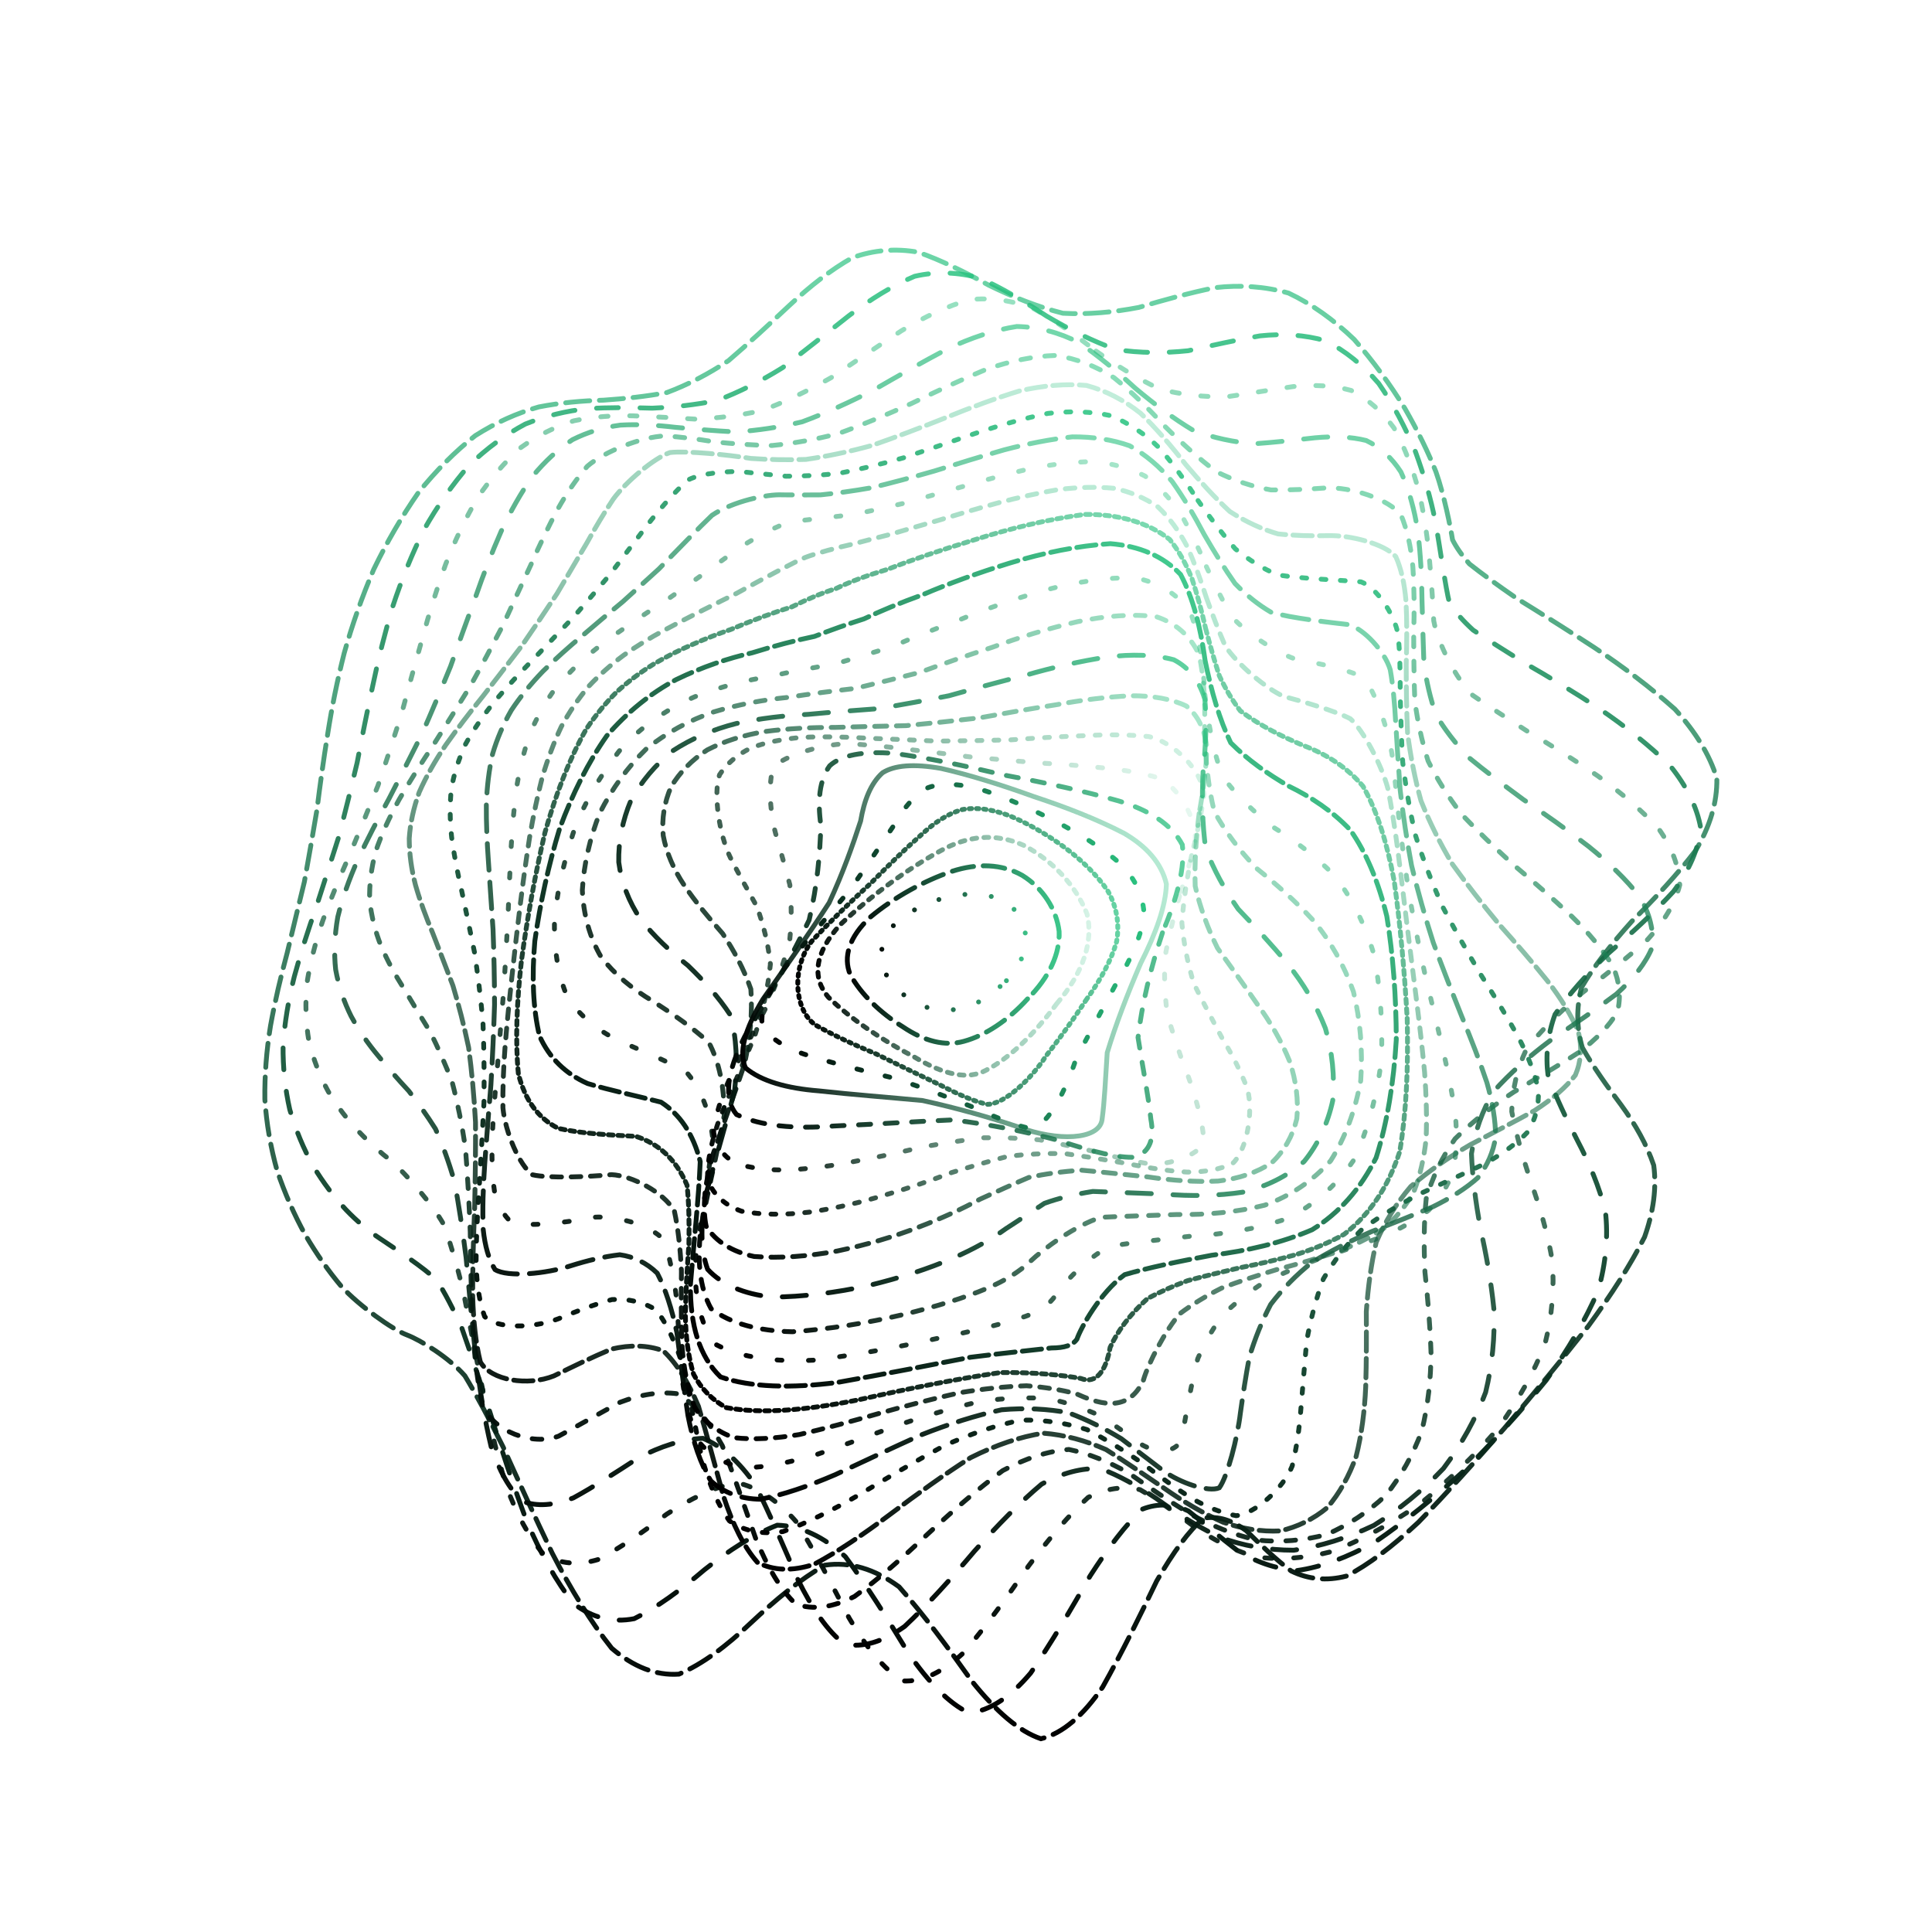 <svg xmlns="http://www.w3.org/2000/svg" version="1.1" xmlnsXlink="http://www.w3.org/1999/xlink" xmlnsSvgjs="http://svgjs.dev/svgjs" viewBox="0 0 800 800"><defs><linearGradient x1="50%" y1="0%" x2="50%" y2="100%" id="ccchaos-grad"><stop stop-color="#28c27f" stop-opacity="1" offset="0%"></stop><stop stop-color="hsl(0, 0%, 0%)" stop-opacity="1" offset="100%"></stop></linearGradient></defs><g stroke-width="2" stroke="url(#ccchaos-grad)" fill="none" stroke-linecap="round"><path d="M409.44 118.1C419.53 123.05 429.77 127.08 440.13 129.71 450.5 130.27 460.99 129.34 471.54 127.3 482.08 124.19 492.64 121.24 503.12 119.11 513.5 117.9 523.7 118.58 533.57 121.36 543.17 125.89 552.27 132.41 560.71 140.53 568.64 149.57 575.71 159.29 581.76 169.18 587.16 178.59 591.44 187.39 594.58 195.35 597.99 204.96 600.66 218.44 601.47 223.53 602.93 226.45 605.14 229.72 608.45 233.5 613.46 237.46 619.96 242.2 628.01 247.76 637.72 253.75 648.58 260.56 660.14 268.11 672.04 276.07 683.43 284.64 693.55 293.66 702.03 302.97 707.98 312.58 710.91 322.35 711.08 332.26 708.07 342.22 702.16 352.12 694.55 362.06 685.43 371.87 675.75 381.46 667.1 391.06 659.94 400.2 654.87 408.89 652.64 417.6 652.86 425.89 655.24 433.84 659.83 441.9 665.43 449.76 671.27 457.54 677.19 465.64 681.88 473.91 684.77 482.52 685.99 491.75 684.73 501.61 680.97 512.24 675.21 523.68 667.29 536 657.63 549.17 646.81 562.9 635.07 577.12 622.88 591.47 610.69 605.43 598.74 618.61 587.3 630.38 576.61 640.34 566.68 647.91 557.53 652.62 549.28 654.76 541.69 653.96 534.63 650.5 528.24 645.72 522.11 639.79 516.06 633.83 510.36 629.61 504.51 627.57 498.37 628.66 492.34 633.78 485.89 642.6 478.97 654.65 472.03 669.1 464.57 684.33 456.59 698.56 448.57 710.32 440.04 717.83 431.02 719.98 421.97 716.94 412.47 708.65 402.54 696.28 392.61 682.33 382.51 668.59 372.3 657.08 362.12 649.59 351.86 646.6 341.56 648.1 331.32 653.98 321.08 662.49 310.9 672.02 300.83 681.62 290.87 689.08 281.12 693.23 271.54 693.89 262.23 690.21 253.29 682.5 244.61 671.6 236.38 658.13 228.68 643.18 221.31 627.79 214.52 612.88 208.35 599.2 202.48 587.32 197.2 577.49 192.49 569.69 185.84 562.07 174.17 554.95 168.6 552.82 162.39 550.49 148.76 540.7 141.4 532.73 136.18 526.55 131.14 519.39 126.45 511.4 121.86 503.07 117.91 494.12 114.74 484.71 112.06 475.14 110.35 465.27 109.67 455.22 109.54 445.13 110.35 434.94 112.02 424.71 113.88 414.47 116.25 404.42 118.92 394.55 121.28 384.65 123.69 374.85 126.04 365.12 127.83 355.26 129.55 345.36 131.24 335.34 132.51 325.1 133.95 314.65 135.68 303.96 137.38 293 139.64 281.78 142.55 270.35 145.8 258.81 149.87 247.22 154.76 235.75 160.14 224.58 166.34 213.89 173.26 203.96 180.57 194.87 188.47 186.93 196.83 180.37 205.34 174.96 214.13 171.02 223.11 168.5 232.01 166.75 240.97 165.94 249.95 165.7 258.7 165.09 267.44 164.18 276.16 162.54 284.63 159.39 293.12 155.01 301.64 149.35 309.96 142.24 318.39 134.41 326.96 126.39 335.4 118.5 344.04 111.73 352.92 106.71 361.73 103.52 370.82 102.76 380.23 104.44 389.61 107.72 399.34 112.52 409.43 118.1" stroke-dasharray="10 4" transform="rotate(0, 400, 400)" opacity="0.68"></path><path d="M414.38 129.22C424.19 134.13 434.08 138.21 444 140.98 453.93 141.79 463.87 141.15 473.78 139.39 483.64 136.47 493.41 133.52 502.98 131.16 512.41 129.46 521.53 129.41 530.21 131.25 538.61 134.73 546.41 140.19 553.48 147.34 560.11 155.61 565.87 164.85 570.68 174.56 574.99 184.15 578.34 193.46 580.76 202.18 583.61 213.34 587.06 229.98 589.17 236.15 591.72 239.49 595.13 242.86 599.66 246.45 605.78 249.94 613.23 253.95 621.98 258.59 632.04 263.44 642.91 269 654.13 275.26 665.38 281.81 675.88 288.99 684.97 296.71 692.38 304.66 697.35 313.03 699.48 321.7 699.11 330.51 695.87 339.51 690.03 348.61 682.72 357.75 674.07 366.92 664.91 376.08 656.69 385.23 649.78 394.13 644.72 402.79 642.22 411.48 641.93 420 643.64 428.4 647.47 436.95 652.35 445.52 657.64 454.25 663.25 463.3 667.97 472.7 671.24 482.57 673.2 492.96 673 503.99 670.57 515.7 666.31 527.93 659.94 540.78 651.78 554.1 642.36 567.5 631.8 580.9 620.51 593.88 608.92 606 597.25 616.88 585.79 625.99 574.78 633.17 564.31 637.94 554.45 640.03 545.33 640.02 536.82 637.64 528.85 633.34 521.52 628.47 514.55 623.24 507.8 618.63 501.46 616.18 495.12 616.15 488.67 619.21 482.41 625.95 475.88 635.87 469.02 648.38 462.2 662.62 454.97 677.08 447.32 690.17 439.65 700.66 431.54 707.04 422.99 708.42 414.41 705.07 405.42 696.97 396.01 685.16 386.61 671.9 377.05 658.75 367.39 647.49 357.76 639.77 348.06 636.07 338.35 636.48 328.71 641.06 319.1 648.34 309.6 656.99 300.21 666.24 290.99 674.04 282.01 679.26 273.22 681.65 264.74 680.17 256.66 674.9 248.83 666.47 241.46 655.15 234.62 641.86 228.05 627.49 222.03 612.84 216.58 598.7 211.34 585.66 206.6 574.13 202.34 564.31 198.1 556.39 194.2 550.11 190.55 545.19 184.76 540.33 172.65 533.54 166.02 529.74 161.08 526.97 156.07 523.35 151.08 518.83 145.84 514.01 140.83 508.26 136.19 501.68 131.72 494.82 127.89 487.23 124.87 479.03 122.35 470.68 120.78 461.85 120.23 452.64 120.21 443.37 121.12 433.8 122.86 423.97 124.8 414.13 127.22 404.28 129.94 394.42 132.37 384.53 134.83 374.59 137.24 364.57 139.11 354.46 140.87 344.21 142.58 333.78 143.83 323.22 145.2 312.45 146.79 301.49 148.28 290.44 150.25 279.25 152.78 268.02 155.59 256.92 159.14 246 163.47 235.45 168.25 225.42 173.83 216.09 180.15 207.7 186.88 200.22 194.25 193.95 202.13 189.02 210.26 185.06 218.74 182.36 227.49 180.81 236.26 179.66 245.16 179.09 254.14 178.74 262.99 177.71 271.85 176.13 280.71 173.66 289.39 169.68 298.07 164.52 306.76 158.23 315.28 150.75 323.87 142.8 332.55 134.91 341.1 127.38 349.8 121.09 358.67 116.61 367.48 113.92 376.51 113.57 385.78 115.51 395.03 118.91 404.55 123.7 414.37 129.22" stroke-dasharray="9 9" transform="rotate(4.04, 400, 400)" opacity="0.84"></path><path d="M417.52 140.34C427.01 145.21 436.48 149.31 445.89 152.21 455.3 153.26 464.61 152.93 473.79 151.46 482.9 148.78 491.8 145.91 500.4 143.41 508.84 141.33 516.88 140.63 524.4 141.62 531.65 144.07 538.27 148.43 544.16 154.53 549.67 161.85 554.39 170.36 558.27 179.62 561.82 189.09 564.59 198.59 566.67 207.8 568.69 216.3 570.29 224.13 571.66 231.23 574.54 240.03 584.06 253.71 591.98 259.53 599.02 263.06 607.2 266.86 616.4 271.06 626.59 275.25 637.26 280 647.99 285.33 658.48 290.81 668.03 296.88 676.07 303.51 682.46 310.29 686.5 317.56 687.9 325.24 687.06 333.01 683.64 341.11 677.9 349.47 670.9 357.87 662.72 366.47 654.07 375.24 646.28 384.02 639.62 392.76 634.6 401.48 631.87 410.23 631.12 419.02 632.21 427.91 635.3 436.94 639.48 446.18 644.18 455.72 649.38 465.54 653.98 475.79 657.47 486.52 659.98 497.61 660.66 509.22 659.36 521.31 656.46 533.61 651.58 546.19 644.92 558.82 636.97 571.14 627.73 582.99 617.55 593.99 606.85 603.83 595.79 612.14 584.66 618.52 573.7 623.09 563.04 625.39 552.8 625.38 543.09 623.82 533.89 620.53 525.19 616.02 517.04 611.64 509.29 607.54 501.84 604.56 494.8 603.99 487.88 605.91 481 610.75 474.34 618.83 467.56 629.56 460.6 642.25 453.72 656.08 446.56 669.64 439.08 681.55 431.62 690.8 423.8 696.12 415.62 696.79 407.43 693.2 398.88 685.3 389.98 674.04 381.09 661.47 372.07 648.91 363 637.93 353.95 630.06 344.87 625.73 335.83 625.15 326.85 628.47 317.95 634.51 309.19 642.16 300.56 650.84 292.13 658.69 283.98 664.62 276.01 668.38 268.38 668.83 261.16 665.82 254.17 659.83 247.62 650.84 241.57 639.55 235.74 626.72 230.39 612.98 225.54 599.09 220.8 585.61 216.48 573.06 212.54 561.76 208.52 551.95 204.74 543.61 201.12 536.63 195.25 528.8 182.68 518.01 175.79 513.41 170.72 510.53 165.62 507.15 160.58 503.14 155.35 499.04 150.39 494.18 145.85 488.56 141.52 482.78 137.85 476.26 134.99 469.07 132.64 461.77 131.23 453.87 130.81 445.44 130.91 436.97 131.9 428.03 133.7 418.66 135.7 409.3 138.16 399.74 140.92 390.02 143.41 380.3 145.94 370.39 148.41 360.32 150.35 350.21 152.18 339.91 153.92 329.43 155.19 318.93 156.53 308.27 158.02 297.52 159.35 286.84 161.07 276.18 163.27 265.68 165.67 255.48 168.74 245.67 172.52 236.44 176.71 227.84 181.66 220.08 187.33 213.36 193.43 207.5 200.18 202.8 207.49 199.31 215.1 196.54 223.15 194.77 231.52 193.82 240 192.93 248.7 192.27 257.53 191.52 266.32 189.86 275.18 187.49 284.07 184.14 292.84 179.35 301.62 173.49 310.41 166.69 319.07 158.97 327.77 151.02 336.52 143.37 345.17 136.27 353.91 130.52 362.77 126.59 371.56 124.41 380.51 124.44 389.63 126.62 398.73 130.11 408.02 134.9 417.51 140.34" stroke-dasharray="3 9" transform="rotate(8.08, 400, 400)" opacity="0.48"></path><path d="M418.49 151.46C427.6 156.27 436.6 160.39 445.44 163.4 454.27 164.68 462.91 164.66 471.32 163.51 479.65 161.11 487.68 158.38 495.33 155.83 502.83 153.47 509.86 152.24 516.34 152.46 522.59 153.96 528.21 157.23 533.14 162.2 537.81 168.46 541.79 176.04 545.08 184.6 548.2 193.64 550.75 203.01 552.84 212.39 555.06 221.38 557.09 229.92 559.13 237.89 561.78 245.03 564.82 251.53 568.45 257.45 573.16 262.57 578.75 267.31 585.31 271.83 593.07 275.85 601.73 279.91 611.15 284.15 621.25 288.19 631.55 292.6 641.63 297.45 651.28 302.29 659.85 307.64 666.86 313.5 672.25 319.42 675.44 325.84 676.19 332.73 674.95 339.67 671.39 347.03 665.78 354.78 659.1 362.54 651.37 370.66 643.23 379.12 635.86 387.58 629.47 396.2 624.5 404.96 621.58 413.76 620.43 422.77 620.95 432.02 623.34 441.38 626.81 451.06 630.89 461.1 635.62 471.33 639.98 481.96 643.54 492.99 646.41 504.18 647.76 515.71 647.43 527.44 645.72 539.08 642.2 550.66 636.98 561.9 630.5 572.54 622.66 582.36 613.75 591.01 604.16 598.41 593.98 604.17 583.49 608.02 572.93 610.31 562.43 610.66 552.14 609.16 542.17 606.71 532.58 603.15 523.38 599.04 514.63 595.61 506.24 592.96 498.18 591.79 490.5 593.09 483.02 596.82 475.66 603.2 468.55 612.34 461.44 623.57 454.27 636.2 447.21 649.43 439.99 662 432.58 672.7 425.2 680.75 417.57 685.07 409.68 685.11 401.79 681.3 393.63 673.63 385.2 662.92 376.77 651.02 368.3 639.05 359.81 628.4 351.35 620.43 342.92 615.58 334.56 614.09 326.27 616.23 318.11 621.03 310.13 627.6 302.27 635.52 294.64 643.14 287.32 649.45 280.16 654.22 273.34 656.25 266.94 655.26 260.7 651.57 254.89 644.96 249.53 635.87 244.31 624.97 239.51 612.67 235.12 599.66 230.76 586.47 226.72 573.61 222.96 561.49 219.05 550.36 215.28 540.4 211.59 531.63 207.57 524.14 203.5 517.68 199.36 512.05 194.78 507.37 190.08 503.11 185.28 499.04 180.12 495.42 174.95 491.64 169.89 487.51 164.72 483.49 159.85 478.94 155.44 473.79 151.28 468.59 147.79 462.75 145.12 456.26 142.95 449.71 141.7 442.55 141.4 434.79 141.62 427 142.69 418.66 144.54 409.8 146.58 400.94 149.09 391.79 151.87 382.39 154.41 373 157 363.37 159.53 353.54 161.55 343.73 163.45 333.74 165.25 323.62 166.57 313.56 167.91 303.45 169.34 293.38 170.56 283.5 172.09 273.81 174.02 264.45 176.06 255.52 178.69 247.12 181.96 239.44 185.57 232.41 189.89 226.27 194.9 221.16 200.33 216.78 206.41 213.42 213.08 211.06 220.08 209.14 227.56 207.92 235.43 207.19 243.48 206.22 251.81 205.19 260.34 203.8 268.92 201.38 277.61 198.13 286.38 193.92 295.1 188.38 303.85 181.92 312.63 174.75 321.32 166.93 330.04 159.12 338.78 151.81 347.46 145.21 356.18 140.03 364.96 136.68 373.7 134.99 382.53 135.39 391.44 137.77 400.35 141.35 409.36 146.1 418.48 151.46" stroke-dasharray="10 9" transform="rotate(12.12, 400, 400)" opacity="0.65"></path><path d="M417.15 162.58C425.84 167.33 434.33 171.44 442.58 174.55 450.82 176.06 458.78 176.33 466.43 175.51 474.02 173.43 481.23 170.91 488.01 168.4 497.75 165.05 514.34 165.53 521.04 170.5 525.16 175.61 528.71 182.12 531.73 189.76 534.75 198.09 537.39 207.02 539.76 216.23 542.43 225.35 545.11 234.29 547.96 242.87 551.49 250.85 555.51 258.29 560.16 265.2 565.8 271.37 572.25 277.1 579.53 282.49 587.77 287.31 596.69 291.99 606.1 296.67 615.91 301.01 625.67 305.54 635 310.34 643.74 315 651.31 320.05 657.31 325.53 661.77 330.97 664.18 336.88 664.35 343.26 662.77 349.63 659.13 356.47 653.68 363.76 647.32 371.05 640.05 378.79 632.39 386.98 625.43 395.17 619.31 403.63 614.43 412.36 611.36 421.12 609.85 430.18 609.85 439.54 611.59 448.98 614.37 458.76 617.81 468.85 622.01 479.03 626.04 489.52 629.52 500.23 632.58 510.92 634.42 521.7 634.85 532.41 634.15 542.8 631.83 552.81 627.94 562.18 622.88 570.78 616.46 578.33 608.89 584.57 600.56 589.61 591.46 593.06 581.86 594.79 572 595.34 561.98 594.34 551.98 592.03 542.1 589.32 532.42 586.09 523.02 582.87 513.93 580.75 505.13 579.75 496.64 580.42 488.46 583.5 480.51 588.83 472.75 596.47 465.21 606.35 457.76 617.81 450.35 630.14 443.07 642.61 435.73 654.11 428.31 663.6 420.94 670.5 413.43 673.89 405.76 673.36 398.1 669.4 390.27 661.96 382.26 651.81 374.26 640.56 366.28 629.18 358.37 618.88 350.47 610.89 342.67 605.61 334.99 603.32 327.37 604.35 319.93 607.93 312.71 613.37 305.57 620.39 298.71 627.54 292.16 633.93 282.69 640.96 265.77 639.51 258.36 630.52 253.61 621.77 249.21 611.32 245.15 599.72 241.02 587.46 237.13 574.98 233.43 562.74 229.51 550.99 225.66 540 221.84 529.93 217.65 520.84 213.39 512.71 209.04 505.44 204.28 499.07 199.42 493.31 194.49 487.96 189.26 483.19 184.07 478.51 179.04 473.77 173.95 469.29 169.22 464.52 164.98 459.36 161.01 454.27 157.73 448.68 155.25 442.56 153.27 436.43 152.19 429.74 152.02 422.49 152.34 415.23 153.49 407.42 155.38 399.07 157.46 390.73 159.98 382.08 162.79 373.17 165.37 364.28 168 355.15 170.59 345.86 172.69 336.63 174.68 327.28 176.55 317.89 177.94 308.64 179.31 299.45 180.73 290.44 181.89 281.7 183.28 273.28 184.99 265.33 186.74 257.84 188.99 250.99 191.79 244.9 196.72 237.09 210.39 226.7 219.05 223.92 225.37 222.46 232.19 221.41 239.45 220.55 246.94 219.19 254.76 217.55 262.84 215.36 271.04 212.09 279.41 207.97 287.89 202.94 296.39 196.77 304.97 189.86 313.58 182.48 322.17 174.69 330.79 167.14 339.41 160.27 348 154.23 356.61 149.65 365.23 146.86 373.83 145.66 382.46 146.41 391.11 148.98 399.76 152.61 408.44 157.32 417.13 162.57" stroke-dasharray="4 6" transform="rotate(16.16, 400, 400)" opacity="0.55"></path><path d="M413.67 173.7C421.9 178.37 429.86 182.47 437.53 185.66 445.18 187.38 452.5 187.95 459.47 187.47 466.37 185.73 472.87 183.47 478.93 181.08 487.64 177.52 502.45 176.08 508.52 179.49 512.37 183.44 515.79 188.79 518.84 195.35 522.02 202.75 524.99 210.95 527.88 219.66 531.16 228.56 534.59 237.53 538.31 246.39 542.72 254.89 547.65 263.03 553.19 270.75 559.6 277.88 566.71 284.57 574.47 290.89 582.96 296.65 591.91 302.16 601.1 307.53 610.45 312.51 619.54 317.51 628.03 322.62 635.82 327.51 642.4 332.65 647.43 338.1 651.03 343.44 652.72 349.17 652.4 355.3 650.53 361.4 646.85 367.94 641.58 374.93 635.56 381.91 628.73 389.37 621.55 397.31 614.99 405.25 609.15 413.51 604.38 422.06 601.19 430.64 599.38 439.52 598.91 448.69 600.04 457.89 602.16 467.36 604.97 477.04 608.59 486.71 612.21 496.52 615.49 506.36 618.58 516.03 620.73 525.55 621.72 534.73 621.83 543.46 620.54 551.57 617.83 558.84 614.09 565.3 609.03 570.62 602.82 574.63 595.8 577.63 587.93 579.22 579.41 579.4 570.49 578.81 561.23 577.13 551.79 574.65 542.32 572.27 532.89 569.86 523.58 567.9 514.44 567.31 505.51 568.05 496.82 570.5 488.36 575.18 480.11 581.85 472.06 590.43 464.21 600.76 456.49 612.18 448.88 624 441.39 635.58 433.94 645.96 426.49 654.25 419.1 660.05 411.67 662.59 404.18 661.56 396.71 657.49 389.16 650.31 381.53 640.69 373.91 630.09 366.39 619.3 359 609.38 351.63 601.43 344.4 595.81 337.36 592.82 330.36 592.83 323.57 595.24 317.03 599.53 310.56 605.54 304.37 612.02 298.49 618.19 289.95 625.95 274.65 629.06 267.88 623.3 263.46 616.79 259.31 608.41 255.41 598.6 251.39 587.79 247.52 576.32 243.77 564.63 239.76 552.95 235.76 541.62 231.74 530.86 227.36 520.73 222.9 511.35 218.34 502.73 213.42 494.87 208.42 487.66 203.41 480.98 198.15 474.88 192.99 469.08 188.03 463.43 183.08 458.12 178.51 452.76 174.47 447.22 170.72 441.82 167.66 436.12 165.4 430.05 163.62 424.02 162.7 417.56 162.67 410.65 163.09 403.73 164.3 396.36 166.22 388.52 168.33 380.69 170.86 372.59 173.67 364.3 176.28 356.04 178.95 347.61 181.59 339.1 183.77 330.67 185.85 322.22 187.81 313.85 189.29 305.65 190.73 297.62 192.16 289.9 193.3 282.47 194.61 275.47 196.16 269.02 198.65 260.3 206.2 247.13 211.54 242.79 217.97 239.57 234.21 235.43 243.83 233.51 250.65 231.53 257.85 229.1 265.35 226.03 273.01 221.89 280.9 216.96 288.95 211.22 297.08 204.55 305.32 197.36 313.62 189.91 321.94 182.32 330.31 175.14 338.68 168.79 347.05 163.36 355.43 159.4 363.79 157.17 372.15 156.43 380.5 157.5 388.81 160.23 397.13 163.91 405.43 168.55 413.66 173.69" stroke-dasharray="8 3" transform="rotate(20.2, 400, 400)" opacity="0.29"></path><path d="M408.48 184.82C416.23 189.39 423.67 193.47 430.79 196.73 437.89 198.64 444.63 199.49 451.01 199.35 460.3 197.01 476.73 190.23 483.83 187.81 490.46 187.26 501.89 194.14 506.98 201.62 510.52 207.92 514 215.15 517.52 223.08 521.49 231.41 525.7 240.06 530.26 248.82 535.48 257.48 541.19 265.97 547.45 274.21 554.43 282.04 561.96 289.52 569.97 296.66 578.48 303.32 587.23 309.7 596.01 315.86 604.75 321.63 613.07 327.31 620.67 332.97 627.49 338.37 633.1 343.88 637.23 349.57 640.03 355.12 641.09 360.94 640.34 367.07 638.25 373.14 634.58 379.58 629.51 386.41 623.82 393.22 617.42 400.46 610.71 408.15 604.55 415.84 598.99 423.81 594.34 432.02 591.08 440.25 589.01 448.71 588.13 457.38 588.7 466.02 590.19 474.82 592.38 483.68 595.4 492.45 598.56 501.17 601.54 509.73 604.53 518.01 606.8 525.94 608.17 533.34 608.66 543.3 602.25 557.74 595.44 561.62 589.75 563.06 583.15 563.37 575.82 562.63 568 561.53 559.71 559.8 551.09 557.73 542.3 556.15 533.39 554.93 524.47 554.47 515.59 555.51 506.81 557.94 498.17 562.01 489.67 568.03 481.35 575.75 473.2 584.96 465.2 595.43 457.34 606.56 449.63 617.69 442.02 628.29 434.5 637.51 427.06 644.64 419.68 649.41 412.33 651.17 405 649.71 397.7 645.56 390.4 638.65 383.11 629.57 375.81 619.6 368.7 609.41 361.78 599.9 354.86 592.04 348.15 586.16 341.66 582.57 335.19 581.67 328.97 582.99 323.02 586.14 317.09 591.07 311.45 596.72 306.12 602.44 298.3 610.4 284.17 617.01 277.8 614.15 273.55 609.81 269.52 603.57 265.66 595.76 261.62 586.77 257.68 576.79 253.79 566.2 249.62 555.27 245.43 544.27 241.2 533.47 236.62 522.95 231.96 512.91 227.22 503.43 222.17 494.49 217.09 486.13 212.03 478.3 206.8 470.99 201.71 464.06 196.87 457.44 192.1 451.16 187.75 445 183.93 438.87 180.43 432.93 177.62 426.86 175.57 420.62 174 414.45 173.25 408.01 173.33 401.28 173.86 394.56 175.12 387.52 177.06 380.15 179.18 372.79 181.71 365.28 184.51 357.68 187.14 350.11 189.84 342.5 192.52 334.91 194.79 327.4 196.95 319.99 199 312.77 200.59 305.73 202.11 298.96 203.6 292.58 205.41 283.66 209.7 269.01 212.61 263.51 216.15 259.08 226.17 253.14 232.74 251.04 237.59 249.4 242.96 247.67 248.78 245.68 254.87 242.92 261.36 239.62 268.18 235.66 275.2 230.72 282.48 225.07 289.96 218.79 297.57 211.79 305.31 204.49 313.16 197.14 321.07 189.87 329.03 183.17 337.02 177.41 345.04 172.62 353.06 169.29 361.05 167.61 369.06 167.31 377.04 168.66 384.95 171.54 392.88 175.23 400.73 179.79 408.47 184.81" stroke-dasharray="2 6" transform="rotate(24.24, 400, 400)" opacity="0.86"></path><path d="M402.24 195.94C409.5 200.41 416.44 204.44 423.05 207.75 429.65 209.84 435.91 210.96 441.81 211.15 450.43 209.36 465.81 203.13 472.6 200.42 479.09 199.05 490.94 203.07 496.61 208.77 500.63 213.87 504.69 219.97 508.9 226.89 513.56 234.37 518.5 242.35 523.8 250.65 529.67 259.07 535.98 267.54 542.75 275.93 550.08 284.11 557.79 292.08 565.81 299.8 574.12 307.17 582.49 314.28 590.71 321.16 598.73 327.7 606.2 334.09 612.87 340.37 618.74 346.4 623.42 352.43 626.7 358.52 628.78 364.45 629.28 370.54 628.18 376.82 625.93 383.02 622.29 389.49 617.45 396.24 612.1 402.97 606.13 410.03 599.87 417.44 594.09 424.84 588.83 432.42 584.32 440.15 581.02 447.87 578.75 455.71 577.5 463.61 577.56 471.47 578.48 479.31 580.06 487.07 582.48 494.67 585.12 502.06 587.73 509.11 591.62 518.98 595.53 535 594.73 540.59 591.79 544.38 579.63 546.53 570.85 545.34 564.23 544.34 557.03 543.1 549.4 541.9 541.51 541.47 533.36 541.67 525.07 542.81 516.72 545.43 508.35 549.4 500.03 554.85 491.76 561.94 483.59 570.37 475.55 579.89 467.6 590.24 459.78 600.86 452.11 611.15 444.51 620.7 437.03 628.76 429.66 634.77 422.34 638.58 415.11 639.64 407.96 637.81 400.83 633.63 393.77 627.01 386.78 618.45 379.79 609.11 373.03 599.5 366.51 590.42 359.99 582.72 353.71 576.67 347.68 572.59 341.65 570.87 335.88 571.18 330.38 573.22 324.89 577.04 319.66 581.75 314.72 586.82 307.41 594.54 294 603.53 287.8 603.1 283.62 600.72 279.57 596.56 275.64 590.8 271.5 583.82 267.41 575.64 263.33 566.59 258.97 556.93 254.57 546.86 250.12 536.65 245.36 526.4 240.53 516.33 235.66 506.58 230.54 497.11 225.42 488.08 220.38 479.49 215.23 471.28 210.28 463.46 205.61 456 201.06 448.84 196.95 441.92 193.38 435.17 190.15 428.6 187.59 422.08 185.77 415.56 184.41 409.12 183.83 402.59 184.03 395.94 184.64 389.31 185.95 382.51 187.9 375.57 190.02 368.62 192.54 361.67 195.32 354.78 197.95 347.91 200.67 341.12 203.38 334.48 205.72 327.91 207.97 321.55 210.11 315.47 212.63 306.75 216.9 291.63 218.96 285.48 223.77 276.25 235.05 266.78 240.65 264.2 244.8 262 249.43 259.57 254.51 256.75 259.84 253.15 265.58 248.98 271.66 244.19 277.95 238.56 284.53 232.36 291.35 225.71 298.3 218.57 305.44 211.33 312.71 204.25 320.06 197.42 327.51 191.29 334.99 186.17 342.53 182.05 350.08 179.34 357.62 178.19 365.17 178.3 372.7 179.91 380.15 182.89 387.61 186.58 394.98 191.05 402.23 195.93" stroke-dasharray="11 5" transform="rotate(28.28, 400, 400)" opacity="0.60"></path><path d="M395.72 207.05C402.49 211.41 408.97 215.38 415.15 218.73 424.24 221.65 440.87 221.64 448.4 219.39 455.67 216.16 469.01 211.39 475.29 211.13 481.7 212.95 494.93 223.28 502.1 231.49 507.36 237.89 512.91 244.93 518.79 252.46 525.13 260.27 531.84 268.32 538.88 276.47 546.32 284.62 553.99 292.7 561.8 300.64 569.72 308.4 577.55 315.98 585.07 323.35 592.28 330.48 598.87 337.44 604.6 344.26 609.56 350.87 613.36 357.4 615.87 363.9 617.3 370.26 617.33 376.66 615.93 383.13 613.58 389.53 610.02 396.07 605.41 402.77 600.41 409.45 594.85 416.32 589.03 423.4 583.64 430.47 578.66 437.59 574.31 444.7 571.01 451.81 568.57 458.89 567.02 465.87 566.64 472.8 567.02 479.56 568.03 486.08 570.91 495.43 577.63 511.59 580.29 517.96 581.13 525.91 571.38 529.4 564.38 528.47 558.96 528.06 552.92 527.73 546.37 527.72 539.51 528.64 532.29 530.33 524.83 533.02 517.22 537.09 509.49 542.37 501.71 548.91 493.9 556.73 486.12 565.55 478.4 575.08 470.72 585.06 463.12 594.98 455.65 604.32 448.22 612.77 440.9 619.69 433.7 624.63 426.54 627.56 419.49 628 412.55 625.86 405.63 621.69 398.81 615.37 392.1 607.33 385.39 598.6 378.95 589.58 372.76 580.94 366.57 573.44 360.64 567.31 354.96 562.84 346.56 560.12 331.01 565.38 323.85 571.5 316.84 578.59 303.75 588.86 297.55 590.31 293.32 589.6 289.17 587.29 285.1 583.49 280.81 578.52 276.53 572.29 272.24 565.04 267.68 557.01 263.09 548.33 258.45 539.23 253.55 529.84 248.61 520.35 243.66 510.92 238.52 501.55 233.44 492.4 228.47 483.55 223.47 474.91 218.71 466.6 214.26 458.62 209.97 450.86 206.14 443.38 202.85 436.15 199.9 429.06 197.61 422.15 196.02 415.36 194.86 408.65 194.44 402 194.76 395.39 195.45 388.8 196.79 382.22 198.74 375.63 200.85 369.05 203.34 362.62 206.09 356.37 208.71 350.13 211.43 344.1 214.16 338.32 217.73 329.88 223.82 314.78 226.36 308.3 230.38 297.75 237.37 286.07 240.69 283.11 244.57 279.8 254.8 271.78 261.15 266.47 265.73 262.04 270.71 257.09 276.04 251.61 281.56 245.46 287.4 238.91 293.49 232.08 299.72 224.99 306.17 217.99 312.77 211.32 319.48 205.04 326.3 199.55 333.19 195.12 340.15 191.66 347.14 189.56 354.14 188.92 361.17 189.39 368.17 191.23 375.11 194.29 382.07 197.96 388.95 202.32 395.71 207.05" stroke-dasharray="2 11" transform="rotate(32.32, 400, 400)" opacity="0.42"></path><path d="M389.74 218.17C396.03 222.4 402.09 226.3 407.9 229.65 416.47 232.83 432.38 233.81 439.75 232.11 446.97 229.26 460.73 224.22 467.45 223.2 474.42 223.79 489.1 230.83 497.06 237.21 502.78 242.4 508.76 248.32 515.02 254.82 521.63 261.73 528.5 269.02 535.58 276.57 542.9 284.27 550.32 292.07 557.72 299.86 565.1 307.62 572.25 315.29 578.99 322.83 585.35 330.25 591.03 337.53 595.85 344.66 599.93 351.66 602.93 358.54 604.73 365.32 605.6 372 605.23 378.64 603.62 385.24 601.21 391.8 597.75 398.37 593.4 404.97 588.73 411.56 583.58 418.21 578.18 424.9 573.17 431.6 568.48 438.18 564.31 444.64 561.04 451.07 558.48 457.33 556.69 463.37 555.86 472.18 558.33 487.9 560.81 494.51 564.33 510.5 549.63 513.83 541.73 515.59 535.95 517.9 529.76 521.03 523.24 525.11 516.53 530.39 509.6 536.69 502.54 543.97 495.4 552.21 488.2 561.09 480.99 570.35 473.77 579.75 466.58 588.82 459.46 597.14 452.35 604.47 445.33 610.29 438.42 614.24 431.52 616.35 424.73 616.25 418.05 613.87 411.39 609.74 404.84 603.73 398.41 596.21 391.98 588.08 385.81 579.64 379.91 571.47 373.99 564.22 368.33 558.08 362.92 553.32 354.9 549.61 339.96 551.92 333 556.61 326.13 562.76 313.05 573.3 306.72 576.03 300.23 576.24 287.13 568.53 280.4 560.97 275.69 554.77 270.93 547.76 266.16 540.14 261.17 532.07 256.19 523.65 251.23 515.08 246.15 506.35 241.18 497.65 236.36 489.07 231.56 480.54 227.04 472.21 222.85 464.14 218.86 456.18 215.34 448.47 212.35 441.02 209.7 433.67 207.67 426.54 206.31 419.62 205.36 412.76 205.09 406.06 205.51 399.52 206.27 393 207.65 386.6 209.58 380.34 211.67 374.07 214.12 368.08 216.82 362.37 220.77 353.97 228.51 338.76 232.02 332.05 237.33 320.47 243.92 306.71 246.17 303.11 248.51 299.41 254.72 291.6 258.76 287 261.7 283.28 265.04 279.2 268.77 274.69 272.66 269.55 276.92 263.97 281.53 257.99 286.3 251.53 291.38 244.83 296.73 238.04 302.21 231.19 307.93 224.58 313.83 218.45 319.82 212.81 325.97 208.02 332.22 204.28 338.52 201.49 344.9 199.98 351.31 199.79 357.76 200.61 364.2 202.64 370.62 205.75 377.05 209.36 383.43 213.6 389.73 218.17" stroke-dasharray="4 4" transform="rotate(36.36, 400, 400)" opacity="0.31"></path><path d="M385.03 229.29C390.89 233.38 396.57 237.19 402.06 240.53 407.55 243.01 412.86 244.81 417.99 245.92 428.3 245.3 438.04 242.85 447.36 239.88 457.09 236.42 466.85 235.12 476.91 236.76 487.91 240.73 499.67 248.11 512.21 258.28 525.71 270.29 539.66 283.93 553.38 298.33 566.59 313.1 578.05 327.83 586.6 342.15 592.39 356.25 594.03 369.92 591.24 383.14 588.81 389.71 585.49 396.2 581.4 402.62 577.08 409.03 572.32 415.38 567.34 421.66 562.69 427.93 558.3 433.97 554.32 439.76 551.1 445.53 548.48 451.01 546.48 456.18 545.14 466.33 545.87 474.92 547.82 481.61 552.63 489.8 553.56 496.98 546.85 499.27 539.95 503.29 530.78 509.56 519.96 518.97 508.29 532.2 495.65 548.23 482.6 565.55 469.35 582.43 456.04 596 442.98 603.58 436.46 604.98 430.01 604.4 423.66 601.85 417.31 597.79 411.06 592.11 404.91 585.09 398.76 577.54 392.86 569.69 387.2 561.99 381.53 555.03 376.09 548.95 370.88 544 360.36 538.7 350.65 538.57 341.65 542.3 332.34 549.4 323.51 556.19 315.01 560.62 305.9 562.86 296.83 560.61 287.75 554.1 277.94 544.61 268.09 532.05 258.43 517.69 248.52 502.23 239.35 486.39 231.43 470.94 224.36 455.54 219.29 440.87 216.66 427.14 215.9 420.33 215.78 413.72 216.3 407.32 217.12 400.95 218.51 394.76 220.43 388.79 222.48 382.82 224.87 377.18 227.52 371.89 230.08 366.6 232.76 361.64 235.49 357.04 240.13 347.81 244.57 339.97 248.71 333.47 251.57 326.76 254.47 321.04 257.68 315.92 260.4 309.75 264.07 303.26 268.87 295.87 273.95 286.43 280.44 275.57 288.21 263.46 296.48 250.19 305.92 237.15 316.23 225.74 326.88 216.54 338.16 211.29 349.75 210.83 355.59 211.94 361.47 214.12 367.36 217.25 373.26 220.8 379.16 224.89 385.02 229.29" stroke-dasharray="2 2" transform="rotate(40.4, 400, 400)" opacity="0.62"></path><path d="M382.18 240.41C393.09 247.78 403.56 253.67 413.56 257.26 423.65 257.4 433.47 255.75 443.13 253.3 453.19 249.92 463.46 248 474.11 248.37 485.5 250.43 497.51 255.53 510.02 263.31 523.06 272.91 536.15 284.41 548.6 297.06 560.24 310.45 569.97 324.19 576.84 337.8 581.24 351.47 581.94 364.8 578.81 377.59 573.59 390.36 565.79 402.65 556.5 414.28 548.35 425.92 541.41 436.28 536.4 445.24 534.31 457.63 538.88 473.8 540.98 478.14 541.51 481.28 539.87 484.32 535.98 488.18 530.89 494.51 523.67 503.1 514.76 514.37 505.04 528.48 494.16 544.37 482.62 560.53 470.8 575.5 458.68 586.91 446.58 592.66 434.47 592.78 422.48 586.2 410.8 573.97 399.12 559.92 388.23 546.04 378.13 534.88 367.92 528.63 358.34 526.83 349.32 528.67 339.99 534.03 330.98 539.88 322.19 544.46 312.88 547.96 303.57 547.99 294.29 544.38 284.45 538.27 274.71 529.05 265.3 517.64 255.87 504.88 247.29 491.14 240.03 477.21 233.66 463.03 229.22 449.21 227.07 436.11 226.25 423.06 227.69 410.76 231.27 399.38 235.34 387.99 240.45 378 246.02 369.33 250.72 360.57 255.31 353.01 259.65 346.48 262.79 339.54 265.91 333.17 269.2 326.96 271.88 319.61 275.28 311.67 279.55 302.78 283.89 292.22 289.43 280.58 296.1 268.22 303.11 255.39 311.23 243.33 320.24 233.28 329.51 225.57 339.49 221.62 349.92 222.03 360.45 225.37 371.26 231.92 382.17 240.4" stroke-dasharray="8 3" transform="rotate(44.44, 400, 400)" opacity="0.88"></path><path d="M381.56 251.53C391.72 258.63 401.72 264.51 411.5 268.45 421.38 269.32 431.23 268.48 441.12 266.68 451.35 263.64 461.89 261.48 472.78 260.97 484.19 261.55 496.04 264.68 508.09 270.22 520.31 277.37 532.24 286.52 543.22 297.06 553.23 308.51 561.26 320.66 566.59 332.99 569.76 345.59 569.7 358.02 566.35 369.99 561.35 382.01 554.16 393.49 545.66 404.19 538.14 414.89 531.53 424.23 526.44 432.17 523.4 443.24 525.45 458.68 527.04 464.28 527.76 468.8 526.81 473.76 524.02 479.86 520.36 488.22 514.81 498.58 507.64 511.01 499.75 525.32 490.61 540.51 480.63 555.13 470.34 568.07 459.55 577.4 448.54 581.5 437.49 580.75 426.36 574.22 415.34 562.86 404.33 549.91 393.9 536.89 384.07 525.94 374.15 518.97 364.68 515.74 355.6 515.81 346.26 519.32 337.13 523.88 328.14 528.01 318.73 531.98 309.34 533.47 300.03 532.07 290.37 528.79 280.92 522.63 271.94 514.17 263.12 504.36 255.23 493.15 248.69 481.27 243.05 468.93 239.23 456.53 237.54 444.49 237.04 432.42 238.6 420.87 242.11 410.08 246.07 399.29 251.02 389.69 256.46 381.22 261.18 372.61 265.88 364.89 270.38 357.86 273.81 350.33 277.18 343 280.62 335.54 283.39 327.01 286.67 317.81 290.63 307.77 294.47 296.53 299.28 284.61 305.08 272.51 311.05 260.52 318.04 249.72 325.91 241.17 333.95 234.94 342.74 232.22 352.1 233.4 361.52 237.03 371.39 243.44 381.56 251.53" stroke-dasharray="2 11" transform="rotate(48.48, 400, 400)" opacity="0.48"></path><path d="M383.23 262.65C392.71 269.45 402.24 275.28 411.76 279.49 421.38 281.02 431.14 281 441.05 279.94 451.22 277.45 461.71 275.38 472.47 274.4 483.53 273.95 494.82 275.52 506.03 279.15 517.15 284.04 527.7 290.86 537.11 299.17 545.48 308.4 551.92 318.57 555.87 329.21 557.98 340.23 557.31 351.32 553.85 362.13 549.13 373.05 542.55 383.52 534.82 393.29 527.91 403.06 521.67 411.62 516.59 418.95 512.79 429.41 512.43 445.87 513.27 453.39 513.89 459.46 513.28 466.28 511.22 474.33 508.62 484.2 504.39 495.66 498.69 508.52 492.42 522.4 484.9 536.4 476.43 549.23 467.66 560.11 458.22 567.46 448.37 570.1 438.45 568.63 428.27 562.25 417.98 551.74 407.68 539.88 397.76 527.77 388.24 517.15 378.64 509.71 369.32 505.3 360.27 503.77 351.01 505.45 341.86 508.48 332.83 511.7 323.5 515.44 314.22 517.6 305.09 517.63 295.8 516.46 286.82 512.81 278.44 506.99 270.34 500.01 263.22 491.41 257.45 481.79 252.55 471.64 249.35 461.02 248.1 450.35 247.89 439.58 249.53 429.01 252.95 418.86 256.77 408.71 261.54 399.42 266.81 390.92 271.51 382.28 276.26 374.19 280.89 366.44 284.57 358.2 288.19 349.9 291.84 341.3 294.79 331.83 298.1 321.74 301.9 311.05 305.46 299.64 309.79 287.98 314.94 276.62 320.13 265.81 326.22 256.48 333.13 249.49 340.13 244.7 347.89 243.11 356.3 244.93 364.74 248.76 373.75 254.98 383.23 262.65" stroke-dasharray="4 5" transform="rotate(52.52, 400, 400)" opacity="0.42"></path><path d="M386.99 273.77C395.82 280.23 404.86 285.95 414.03 290.36 423.28 292.48 432.77 293.22 442.44 292.95 452.29 291.18 462.4 289.47 472.66 288.4 483.03 287.4 493.42 287.89 503.51 290.03 513.31 293.04 522.36 297.78 530.18 303.97 536.98 310.96 541.96 319.03 544.7 327.78 545.94 336.93 544.81 346.41 541.35 355.86 536.94 365.43 530.96 374.78 523.98 383.67 517.68 392.56 511.83 400.53 506.84 407.61 503.59 414.75 501.33 421.17 499.9 427.06 499.84 433.35 499.96 439.57 499.87 446.05 500.18 453.54 499.61 461.87 497.95 471.29 496.03 482.03 492.77 493.88 488.22 506.47 483.27 519.39 477.14 531.84 470.04 542.71 462.68 551.55 454.55 557.09 445.85 558.48 437.08 556.44 427.88 550.28 418.37 540.62 408.86 529.83 399.5 518.64 390.37 508.49 381.18 500.8 372.13 495.5 363.23 492.61 354.19 492.57 345.21 493.97 336.33 495.98 327.28 498.95 318.32 501.06 309.6 501.76 300.87 501.87 292.55 500.03 284.89 496.3 277.61 491.7 271.33 485.49 266.35 478.04 262.18 470.11 259.58 461.38 258.73 452.23 258.78 442.95 260.49 433.49 263.79 424.05 267.45 414.61 272 405.62 277.07 397.05 281.69 388.36 286.43 379.88 291.14 371.46 295.03 362.65 298.89 353.6 302.74 344.2 305.93 334.22 309.36 323.77 313.15 313.01 316.61 301.98 320.67 291.08 325.39 280.86 330.03 271.49 335.45 263.74 341.61 258.31 347.79 254.87 354.72 254.27 362.31 256.62 369.91 260.57 378.16 266.54 386.99 273.77" stroke-dasharray="10 9" transform="rotate(56.56, 400, 400)" opacity="0.75"></path><path d="M392.37 284.89C400.57 290.99 409.06 296.54 417.75 301.07 426.49 303.68 435.5 305.12 444.67 305.63 453.93 304.67 463.35 303.54 472.78 302.7 482.19 301.57 491.42 301.48 500.19 302.62 508.57 304.25 516.09 307.33 522.36 311.71 527.71 316.68 531.39 322.77 533.12 329.67 533.66 336.93 532.21 344.72 528.84 352.75 524.77 360.89 519.4 369.09 513.14 377.15 507.44 385.22 502 392.76 497.18 399.78 493.75 406.9 491.07 413.7 489.05 420.34 488.24 427.38 487.64 434.65 486.98 442.35 486.83 450.86 486.09 460.15 484.56 470.26 482.97 481.18 480.33 492.73 476.63 504.44 472.67 515.97 467.67 526.61 461.72 535.49 455.59 542.4 448.65 546.31 441.04 546.64 433.38 544.19 425.15 538.3 416.47 529.5 407.79 519.75 399.09 509.52 390.46 499.94 381.8 492.22 373.16 486.3 364.59 482.31 355.96 480.75 347.34 480.58 338.85 481.2 330.29 483.03 321.88 484.55 313.77 485.24 305.77 485.85 298.24 485.05 291.43 482.73 285.04 479.89 279.62 475.57 275.43 469.98 271.97 464.02 269.93 457.07 269.45 449.4 269.72 441.62 271.47 433.32 274.63 424.66 278.11 416 282.42 407.39 287.24 398.87 291.73 390.26 296.41 381.57 301.11 372.77 305.16 363.69 309.2 354.32 313.24 344.65 316.68 334.68 320.29 324.45 324.15 314.19 327.64 304.04 331.59 294.32 336.06 285.54 340.38 277.75 345.35 271.63 350.96 267.69 356.53 265.48 362.79 265.73 369.7 268.47 376.6 272.46 384.17 278.13 392.37 284.89" stroke-dasharray="5 4" transform="rotate(60.6, 400, 400)" opacity="0.41"></path><path d="M398.7 296C406.27 301.71 414.14 307.04 422.21 311.6 430.3 314.59 438.62 316.64 447.04 317.87 455.47 317.75 463.96 317.34 472.32 316.97 480.56 316.1 488.49 315.86 495.83 316.5 505.77 318.24 518.97 327.82 521.18 335.33 521.18 340.88 519.54 347.1 516.34 353.8 512.64 360.58 507.86 367.69 502.29 375 497.18 382.31 492.19 389.47 487.6 396.49 484.1 403.59 481.13 410.72 478.66 417.97 477.21 425.54 475.97 433.5 474.75 441.93 474.07 450.89 473.01 460.47 471.39 470.55 469.88 480.99 467.56 491.63 464.4 502 461.13 511.84 456.96 520.57 451.94 527.48 446.81 532.62 440.89 535.12 434.28 534.6 427.62 531.88 420.34 526.34 412.52 518.38 404.7 509.65 396.73 500.39 388.73 491.49 380.73 483.93 372.66 477.66 364.63 472.87 356.58 470.05 348.55 468.46 340.66 467.71 332.79 468.21 325.12 468.76 317.81 468.94 307.37 469.15 290.41 464 284.72 458.28 281.94 453.85 280.41 448.38 280.26 442.02 280.72 435.58 282.47 428.39 285.47 420.57 288.74 412.74 292.78 404.66 297.32 396.4 301.62 388.11 306.17 379.55 310.8 370.78 314.91 361.88 319.07 352.69 323.25 343.33 326.9 333.91 330.69 324.45 334.66 315.22 338.27 306.33 342.22 298.09 346.56 290.94 353.06 282.52 368.64 277.01 377.86 280.49 384.18 284.42 391.13 289.75 398.7 296" stroke-dasharray="2 5" transform="rotate(64.64, 400, 400)" opacity="0.21"></path><path d="M405.19 307.12C412.11 312.4 419.27 317.45 426.58 321.95 433.9 325.21 441.36 327.75 448.83 329.61 456.27 330.31 463.65 330.66 470.79 330.92 481.04 330.55 498.11 332.2 504.01 335 507.79 338.91 507.69 351.23 503.85 359.25 500.55 364.85 496.34 370.99 491.45 377.6 486.92 384.2 482.39 390.97 478.09 397.87 474.62 404.85 471.49 412.07 468.72 419.57 466.77 427.29 465 435.43 463.27 443.96 462.06 452.77 460.61 461.97 458.79 471.36 457.15 480.78 454.94 490.05 452.08 498.75 449.21 506.77 445.61 513.58 441.3 518.66 436.93 522.22 431.85 523.54 426.11 522.37 420.34 519.52 413.96 514.38 407.01 507.26 400.06 499.53 392.9 491.25 385.65 483.1 378.41 475.89 371.08 469.53 363.77 464.25 356.48 460.48 349.23 457.71 342.13 455.72 335.13 454.88 328.35 454.3 321.97 453.64 312.97 453.11 298.8 448.69 294.27 444.17 291.58 438.54 292.64 422.61 296.31 412.55 299.35 405.59 303.09 398.2 307.31 390.5 311.37 382.8 315.71 374.76 320.2 366.49 324.29 358.21 328.47 349.73 332.7 341.22 336.51 332.83 340.43 324.58 344.49 316.75 348.23 309.39 352.22 302.8 356.51 297.32 362.86 291.23 377.56 288.78 386.08 292.65 391.9 296.45 398.28 301.39 405.19 307.12" stroke-dasharray="2 9" transform="rotate(68.68, 400, 400)" opacity="0.11"></path><path d="M411.04 318.24C423.51 327.23 436.59 335.08 449.44 340.78 462.06 342.65 473.82 343.85 483.34 345.76 491.49 346.69 496.18 350.22 496.4 356.64 494.78 363.22 489.23 372.59 480.61 384.46 473.11 396.33 465.69 409.71 459.22 424.16 455.26 439.07 451.43 455.39 447.03 471.86 443.51 487.54 438.09 500.92 430.49 509 422.83 512.22 412.79 507.86 400.62 496.14 388.45 482.54 375.47 468.3 362.54 456.37 349.81 448.82 337.43 443.85 326.48 440.07 316.39 438.42 308.55 435.17 304.08 429.28 301.29 423.41 302.24 414.34 307.15 402.15 312.8 389.96 320.59 375.97 329.3 361.25 336.91 346.81 345.04 332.27 353.47 319.4 360.84 308.49 369.18 301.29 378.65 299.56 387.77 301.15 398.57 307.81 411.04 318.24" stroke-dasharray="5 6" transform="rotate(72.72, 400, 400)" opacity="0.75"></path><path d="M415.51 329.36C426.53 337.53 437.72 345.15 448.35 351.31 458.73 354.5 467.99 357.05 475.08 359.83 482.65 363.07 479.54 379.75 469.77 394.28 463.25 404.82 456.44 417.05 450.11 430.27 445.62 443.59 441.15 457.73 436.34 471.27 432.38 483.62 427.08 493.42 420.19 498.52 413.37 499.9 404.64 495.33 394.16 485.02 383.67 473.29 372.54 460.58 361.54 449.16 350.76 440.72 340.46 434.12 331.58 428.73 323.46 425.28 317.38 421.1 314.2 415.31 312.28 409.78 313.48 401.83 317.99 391.34 323.09 380.84 330.12 368.92 338.12 356.63 345.39 344.74 353.29 333.27 361.48 323.72 368.89 315.9 377.05 311.43 385.98 311.45 394.61 313.77 404.49 320.06 415.51 329.36" stroke-dasharray="9 0" transform="rotate(76.76, 400, 400)" opacity="0.34"></path><path d="M418.04 340.48C427.54 347.74 436.82 354.9 445.28 361.19 457.03 367.15 470.8 377.01 470.8 384.04 469.16 389 465.08 396.01 458.93 405.2 453.38 414.38 447.32 424.97 441.36 436.2 436.69 447.32 431.9 458.65 426.87 468.92 422.56 477.98 417.33 484.57 411.03 487.23 404.86 487.27 397.29 482.77 388.42 473.91 379.56 464 370.31 452.98 361.33 442.5 352.54 433.89 344.34 426.4 337.47 419.91 331.2 414.94 326.71 409.78 324.62 403.82 323.44 398.21 324.79 391.04 328.83 382.17 333.33 373.3 339.53 363.64 346.66 354.06 353.38 344.89 360.77 336.51 368.47 330.07 375.65 324.96 383.41 322.69 391.65 323.93 399.69 326.63 408.54 332.36 418.04 340.48" stroke-dasharray="2 10" transform="rotate(80.8, 400, 400)" opacity="0.99"></path><path d="M418.33 351.6C426.25 357.87 433.65 364.33 440.12 370.38 448.97 377.21 458.41 389.21 457.85 396.32 456.4 401.12 453.08 407.35 448.09 415.12 443.51 422.88 438.29 431.5 432.94 440.31 428.41 448.92 423.64 457.26 418.69 464.34 411.73 472.39 394.68 472.27 384.13 462.79 376.82 454.68 369.42 445.45 362.41 436.28 355.56 428.16 349.34 420.56 344.31 413.66 339.71 407.79 336.59 401.97 335.38 395.95 334.77 390.23 336.15 383.73 339.68 376.4 343.52 369.08 348.81 361.64 354.96 354.71 360.9 348.09 367.52 342.49 374.44 338.66 381.07 335.7 388.16 335.01 395.5 336.96 402.72 339.71 410.41 344.73 418.33 351.6" stroke-dasharray="1 2" transform="rotate(84.84, 400, 400)" opacity="0.71"></path><path d="M416.33 362.72C428.95 372.38 438.71 383 443.39 392.7 447.13 400 445.12 409.6 437.24 422.16 430.39 434.71 421.21 447.98 411.77 457.26 403.64 463.91 393.44 462.7 381.81 451.67 370.18 438.85 359.36 423.39 352.19 409.78 346.08 398.43 344.96 386.82 350.52 375.13 356.91 363.43 367.61 353.78 379.48 349.46 390.79 346.97 403.71 351.49 416.33 362.72" stroke-dasharray="2 3" transform="rotate(88.88, 400, 400)" opacity="0.18"></path><path d="M412.3 373.84C421.67 381.5 428.37 390.62 431.21 399.36 433.68 406.84 432.14 415.52 426.4 424.97 421.23 434.43 413.84 442.86 406.02 447.67 398.89 451.07 390.48 449.01 381.76 440.55 373.04 431.09 365.62 419.08 361.17 407.85 357.23 397.58 356.94 387.41 361.36 378.59 366.26 369.77 374.5 363.86 383.72 362.22 392.77 361.32 402.92 365.27 412.3 373.84" stroke-dasharray="9 4" transform="rotate(92.92, 400, 400)" opacity="0.90"></path><path d="M406.73 384.96C419.08 394.96 423.07 410.45 415.56 423.03 409.03 435.6 395.67 440.12 383.98 429.43 372.28 417.01 366.32 398.03 372.2 386.13 378.97 374.22 394.38 373.33 406.73 384.96" stroke-dasharray="0 11" transform="rotate(96.96, 400, 400)" opacity="0.89"></path></g></svg>